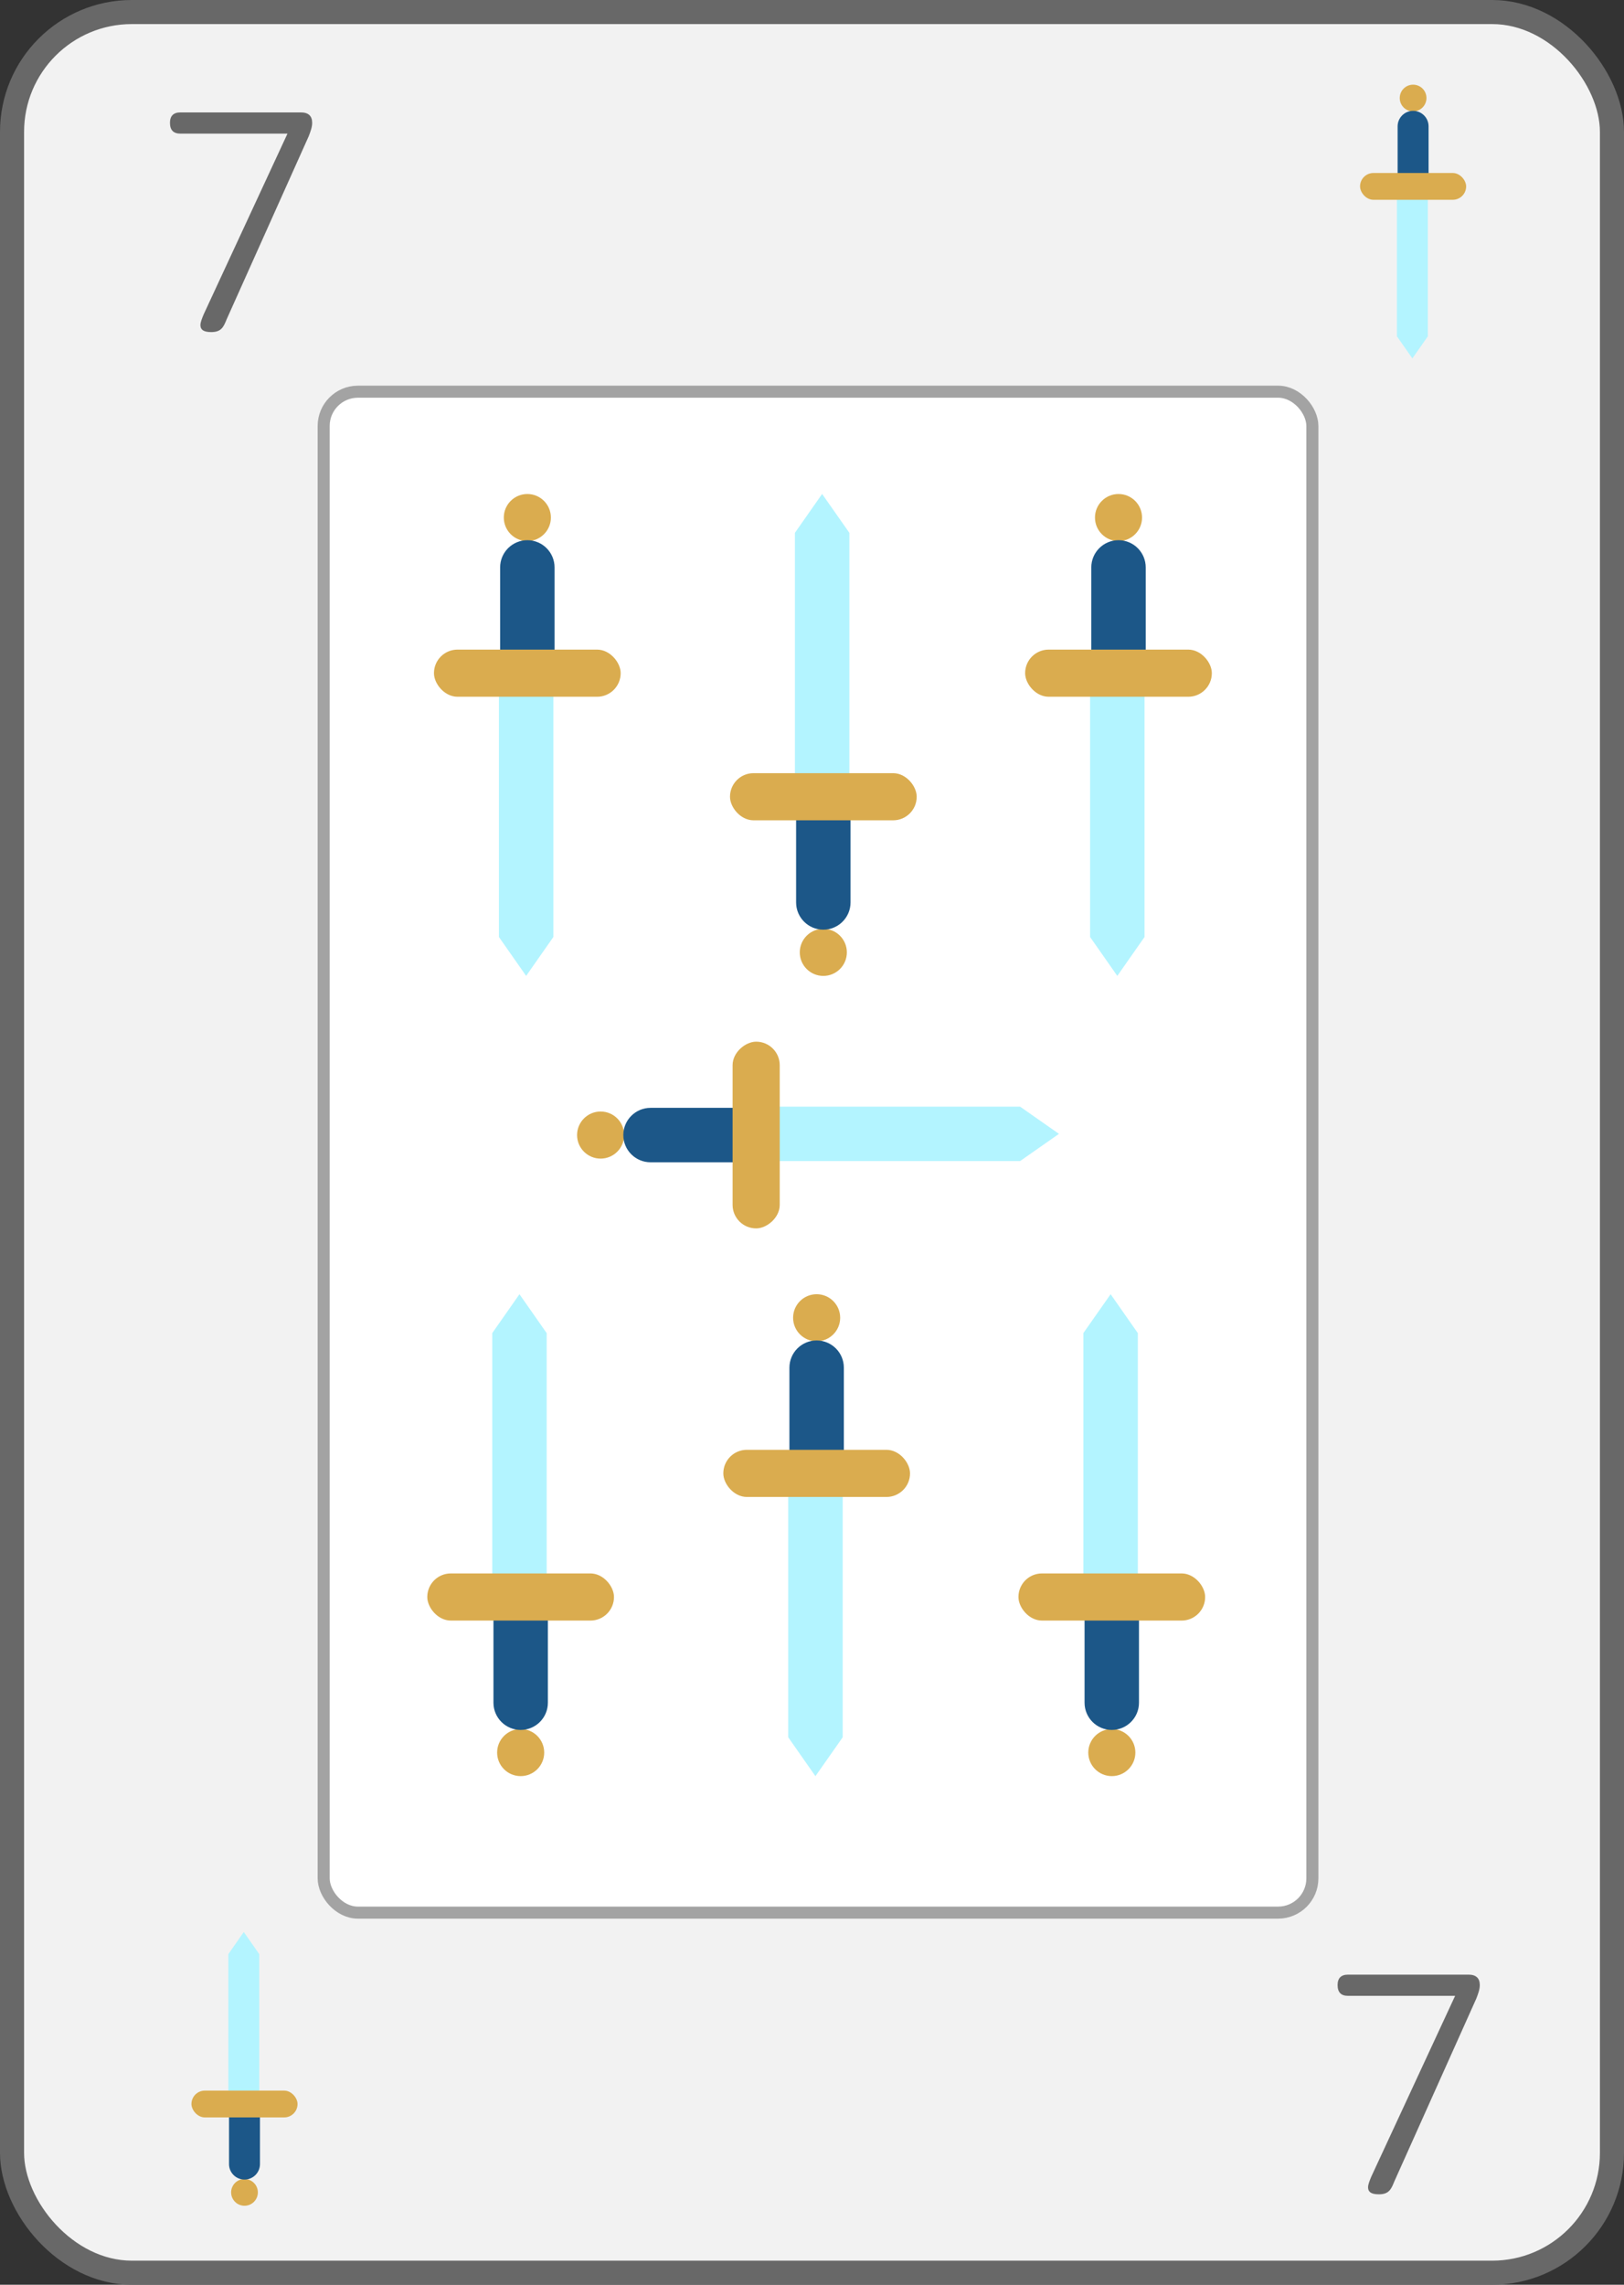 <?xml version="1.0" encoding="UTF-8"?>
<svg xmlns="http://www.w3.org/2000/svg" viewBox="0 0 269.74 379.43">
  <rect x="0" y="0" width="269.74" height="379.43" fill="#333333" stroke="none"/>
  <defs>
    <style>
      .cls-1 {
        fill: none;
        isolation: isolate;
      }

      .cls-2 {
        fill: #686868;
      }

      .cls-3 {
        fill: #b3f4ff;
      }

      .cls-4 {
        fill: #daac4f;
      }

      .cls-5 {
        fill: #1c5788;
      }

      .cls-6 {
        fill: #fff;
        stroke: #a3a3a3;
        stroke-width: 2px;
      }

      .cls-6, .cls-7 {
        stroke-miterlimit: 10;
      }

      .cls-7 {
        fill: #f2f2f2;
        stroke: #686868;
        stroke-width: 4px;
      }

      .cls-8 {
        mix-blend-mode: multiply;
        opacity: .2;
      }
    </style>
  </defs>
  <g class="cls-1">
    <g id="Capa_2" data-name="Capa 2">
      <g id="Capa_1-2" data-name="Capa 1">
        <rect class="cls-7" x="2" y="2" width="265.74" height="375.43" rx="19.9" ry="19.9"/>
        <path class="cls-2" d="m223.9,331.45c-1.15,0-1.73-.58-1.73-1.79,0-1.15.58-1.73,1.73-1.73h20.03c1.22,0,1.86.58,1.86,1.73,0,.7-.26,1.41-.58,2.24l-13.63,30.4c-.51,1.28-.9,2.11-2.56,2.11-1.34,0-1.79-.45-1.79-1.15,0-.51.26-1.09.51-1.73l13.95-30.08h-17.79Z"/>
        <rect class="cls-6" x="53.76" y="65.05" width="164.22" height="252.58" rx="5.69" ry="5.69"/>
        <path class="cls-2" d="m29.96,22.19c-1.15,0-1.73-.58-1.73-1.79,0-1.15.58-1.73,1.73-1.73h20.03c1.22,0,1.86.58,1.86,1.73,0,.7-.26,1.41-.58,2.24l-13.63,30.4c-.51,1.28-.9,2.11-2.56,2.11-1.34,0-1.79-.45-1.79-1.15,0-.51.26-1.09.51-1.73l13.95-30.08h-17.79Z"/>
        <g>
          <g>
            <circle class="cls-4" cx="87.59" cy="85.95" r="3.91"/>
            <path class="cls-5" d="m87.59,89.71h0c2.5,0,4.52,2.03,4.52,4.52v19.17h-9.04v-19.17c0-2.5,2.03-4.52,4.52-4.52Z"/>
            <polygon class="cls-3" points="91.91 155.61 87.39 162.07 82.87 155.61 82.87 109.52 91.91 109.52 91.91 155.61"/>
            <rect class="cls-4" x="72.08" y="107.88" width="31.01" height="7.83" rx="3.91" ry="3.91"/>
            <path class="cls-8" d="m91.91,155.61v-39.91h7.27c2.16,0,3.91-1.75,3.91-3.91s-1.75-3.91-3.91-3.91h-7.07v-13.64c0-2.23-1.62-4.08-3.74-4.45,1.79-.36,3.14-1.94,3.14-3.84,0-2.16-1.75-3.91-3.91-3.91-.07,0-.13,0-.2.01v80.03h0s4.52-6.46,4.52-6.46Z"/>
          </g>
          <g>
            <circle class="cls-4" cx="185.78" cy="85.95" r="3.91"/>
            <path class="cls-5" d="m185.78,89.71h0c2.5,0,4.52,2.03,4.52,4.52v19.17h-9.04v-19.17c0-2.5,2.03-4.52,4.52-4.52Z"/>
            <polygon class="cls-3" points="190.1 155.61 185.58 162.07 181.06 155.61 181.06 109.52 190.1 109.52 190.1 155.61"/>
            <rect class="cls-4" x="170.27" y="107.88" width="31.01" height="7.83" rx="3.91" ry="3.91"/>
            <path class="cls-8" d="m190.1,155.61v-39.91h7.27c2.16,0,3.91-1.75,3.91-3.91s-1.75-3.91-3.91-3.91h-7.07v-13.64c0-2.23-1.62-4.08-3.74-4.45,1.79-.36,3.14-1.94,3.14-3.84,0-2.16-1.75-3.91-3.91-3.91-.07,0-.13,0-.2.01v80.03h0s4.52-6.46,4.52-6.46Z"/>
          </g>
          <g>
            <circle class="cls-4" cx="136.75" cy="158.16" r="3.91"/>
            <path class="cls-5" d="m132.23,130.7h9.04v19.17c0,2.5-2.03,4.52-4.52,4.52h0c-2.5,0-4.52-2.03-4.52-4.52v-19.17h0Z"/>
            <polygon class="cls-3" points="141.08 88.49 136.55 82.03 132.03 88.49 132.03 134.58 141.08 134.58 141.08 88.49"/>
            <rect class="cls-4" x="121.25" y="128.4" width="31.01" height="7.83" rx="3.91" ry="3.91"/>
            <path class="cls-8" d="m141.08,88.49v39.91s7.27,0,7.27,0c2.16,0,3.91,1.75,3.91,3.91,0,2.16-1.75,3.91-3.91,3.91h-7.07s0,13.64,0,13.64c0,2.23-1.62,4.08-3.74,4.45,1.79.36,3.14,1.94,3.14,3.84,0,2.16-1.75,3.91-3.91,3.91-.07,0-.13,0-.2-.01v-80.03h0s4.52,6.46,4.52,6.46Z"/>
          </g>
        </g>
        <g>
          <g>
            <circle class="cls-4" cx="86.48" cy="291.05" r="3.91"/>
            <path class="cls-5" d="m81.96,263.6h9.04v19.17c0,2.5-2.03,4.52-4.52,4.52h0c-2.5,0-4.52-2.03-4.52-4.52v-19.17h0Z"/>
            <polygon class="cls-3" points="90.8 221.39 86.28 214.93 81.76 221.39 81.76 267.47 90.8 267.47 90.8 221.39"/>
            <rect class="cls-4" x="70.97" y="261.3" width="31.01" height="7.83" rx="3.91" ry="3.91"/>
            <path class="cls-8" d="m90.8,221.39v39.91s7.27,0,7.27,0c2.16,0,3.91,1.75,3.91,3.91s-1.75,3.91-3.91,3.91h-7.07s0,13.64,0,13.64c0,2.23-1.62,4.08-3.74,4.45,1.79.36,3.14,1.94,3.14,3.84,0,2.16-1.75,3.91-3.91,3.91-.07,0-.13,0-.2-.01v-80.03h0s4.52,6.46,4.52,6.46Z"/>
          </g>
          <g>
            <circle class="cls-4" cx="184.67" cy="291.05" r="3.91"/>
            <path class="cls-5" d="m180.14,263.6h9.04v19.17c0,2.5-2.03,4.52-4.52,4.52h0c-2.5,0-4.52-2.03-4.52-4.52v-19.17h0Z"/>
            <polygon class="cls-3" points="188.99 221.39 184.47 214.93 179.94 221.39 179.94 267.47 188.99 267.47 188.99 221.39"/>
            <rect class="cls-4" x="169.16" y="261.3" width="31.01" height="7.83" rx="3.91" ry="3.91"/>
            <path class="cls-8" d="m188.99,221.39v39.91s7.27,0,7.27,0c2.16,0,3.91,1.75,3.91,3.91s-1.75,3.91-3.91,3.91h-7.07s0,13.64,0,13.64c0,2.23-1.62,4.08-3.74,4.45,1.79.36,3.14,1.94,3.14,3.84,0,2.16-1.75,3.91-3.91,3.91-.07,0-.13,0-.2-.01v-80.03h0s4.52,6.46,4.52,6.46Z"/>
          </g>
          <g>
            <circle class="cls-4" cx="135.64" cy="218.84" r="3.91"/>
            <path class="cls-5" d="m135.64,222.61h0c2.5,0,4.52,2.03,4.52,4.52v19.17h-9.04v-19.17c0-2.5,2.03-4.52,4.52-4.52Z"/>
            <polygon class="cls-3" points="139.97 288.51 135.44 294.97 130.92 288.51 130.92 242.42 139.97 242.42 139.97 288.51"/>
            <rect class="cls-4" x="120.14" y="240.77" width="31.01" height="7.83" rx="3.91" ry="3.91"/>
            <path class="cls-8" d="m139.97,288.51v-39.91h7.27c2.16,0,3.91-1.75,3.91-3.91s-1.75-3.91-3.91-3.91h-7.07s0-13.64,0-13.64c0-2.23-1.62-4.08-3.74-4.45,1.79-.36,3.14-1.94,3.14-3.84,0-2.16-1.75-3.91-3.91-3.91-.07,0-.13,0-.2.01v80.03h0s4.52-6.46,4.52-6.46Z"/>
          </g>
        </g>
        <g>
          <circle class="cls-4" cx="99.76" cy="188.5" r="3.91"/>
          <path class="cls-5" d="m110.85,176.65h9.04v19.17c0,2.5-2.03,4.52-4.52,4.52h0c-2.5,0-4.52-2.03-4.52-4.52v-19.17h0Z" transform="translate(303.87 73.13) rotate(90)"/>
          <polygon class="cls-3" points="169.43 192.82 175.89 188.3 169.43 183.78 123.34 183.78 123.34 192.82 169.43 192.82"/>
          <rect class="cls-4" x="110.1" y="184.59" width="31.01" height="7.83" rx="3.91" ry="3.91" transform="translate(314.1 62.89) rotate(90)"/>
          <path class="cls-8" d="m169.43,192.82h-39.91s0,7.27,0,7.27c0,2.16-1.75,3.91-3.91,3.91s-3.91-1.75-3.91-3.91v-7.07s-13.64,0-13.64,0c-2.23,0-4.08-1.62-4.45-3.74-.36,1.79-1.94,3.14-3.84,3.14-2.16,0-3.91-1.75-3.91-3.91,0-.07,0-.13.01-.2h80.03s0,0,0,0l-6.46,4.52Z"/>
        </g>
        <g>
          <g>
            <circle class="cls-4" cx="234.71" cy="16.28" r="2.22"/>
            <path class="cls-5" d="m234.71,18.41h0c1.42,0,2.57,1.15,2.57,2.57v10.89h-5.14v-10.89c0-1.42,1.15-2.57,2.57-2.57Z"/>
            <polygon class="cls-3" points="237.16 55.85 234.59 59.52 232.02 55.85 232.02 29.67 237.16 29.67 237.16 55.85"/>
            <rect class="cls-4" x="225.9" y="28.73" width="17.62" height="4.45" rx="2.22" ry="2.22"/>
            <path class="cls-8" d="m237.16,55.85v-22.67h4.13c1.23,0,2.22-1,2.22-2.22s-1-2.22-2.22-2.22h-4.02v-7.75c0-1.27-.92-2.32-2.13-2.53,1.02-.21,1.78-1.1,1.78-2.18,0-1.23-1-2.22-2.22-2.22-.04,0-.08,0-.11,0v45.46h0s2.57-3.67,2.57-3.67Z"/>
          </g>
          <g>
            <circle class="cls-4" cx="40.61" cy="364.09" r="2.22"/>
            <path class="cls-5" d="m38.04,348.5h5.14v10.89c0,1.42-1.15,2.57-2.57,2.57h0c-1.42,0-2.57-1.15-2.57-2.57v-10.89h0Z"/>
            <polygon class="cls-3" points="43.06 324.52 40.49 320.85 37.93 324.52 37.93 350.7 43.06 350.7 43.06 324.52"/>
            <rect class="cls-4" x="31.8" y="347.19" width="17.62" height="4.45" rx="2.22" ry="2.22"/>
            <path class="cls-8" d="m43.06,324.52v22.67s4.13,0,4.13,0c1.23,0,2.22,1,2.22,2.22,0,1.23-1,2.22-2.22,2.22h-4.02s0,7.75,0,7.75c0,1.27-.92,2.32-2.13,2.53,1.02.21,1.78,1.1,1.78,2.18,0,1.23-1,2.22-2.22,2.22-.04,0-.08,0-.11,0v-45.46h0s2.57,3.67,2.57,3.67Z"/>
          </g>
        </g>
      </g>
    </g>
  </g>
</svg>